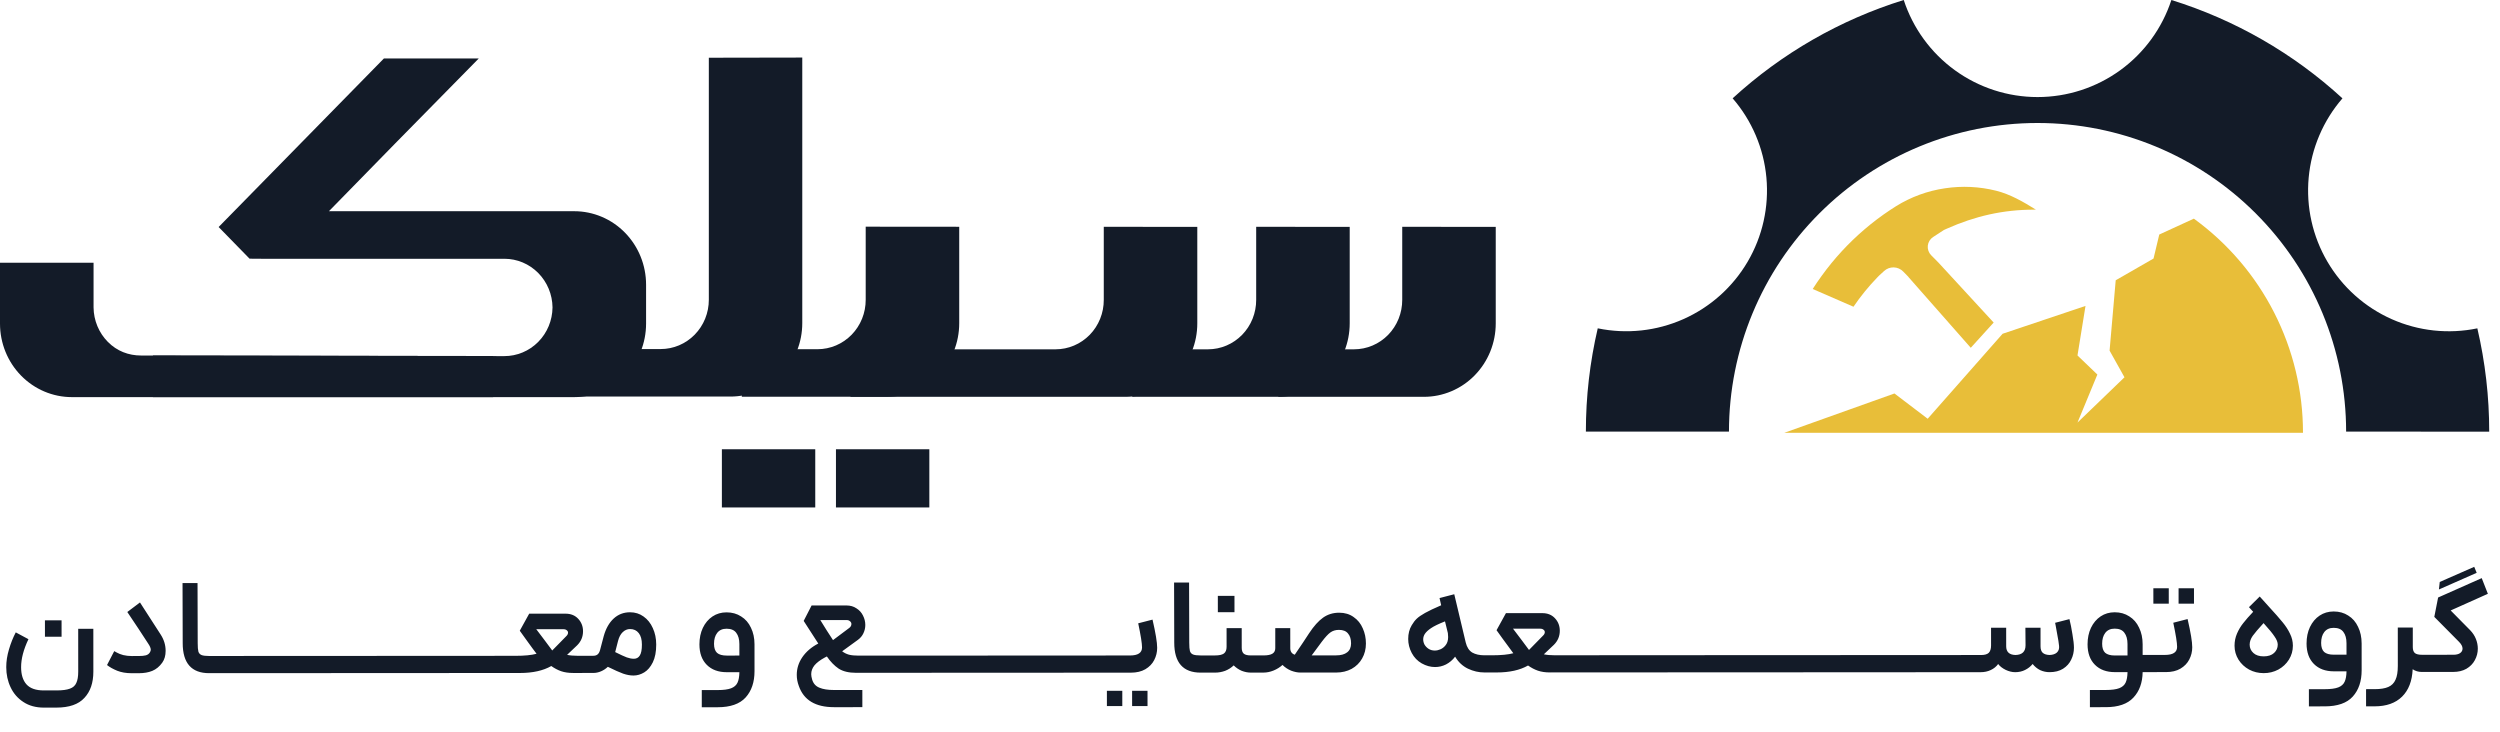 <svg width="222" height="65" viewBox="0 0 222 65" fill="none" xmlns="http://www.w3.org/2000/svg">
<path d="M204.505 38.43C204.508 34.723 203.632 31.068 201.948 27.763C200.264 24.458 197.82 21.598 194.815 19.416L191.743 20.826L191.234 22.958L187.875 24.888L187.331 31.135L188.654 33.503L184.481 37.525L186.246 33.259L184.481 31.565L185.193 27.166L177.831 29.638L171.179 37.185L168.227 34.941L158.454 38.43L204.505 38.43Z" fill="#E8BE39"/>
<path d="M208.336 38.328C208.336 31.06 205.449 24.089 200.31 18.949C195.171 13.809 188.201 10.922 180.934 10.922C173.666 10.922 166.697 13.809 161.558 18.949C156.419 24.089 153.532 31.06 153.532 38.328L140.826 38.328C140.824 35.24 141.178 32.162 141.88 29.155C144.439 29.685 147.099 29.399 149.487 28.338C151.875 27.276 153.87 25.493 155.192 23.239C156.514 20.985 157.096 18.373 156.857 15.77C156.618 13.168 155.569 10.706 153.858 8.731C158.217 4.735 163.405 1.754 169.052 0C169.871 2.506 171.461 4.69 173.595 6.238C175.73 7.786 178.299 8.619 180.935 8.619C183.571 8.619 186.14 7.786 188.275 6.238C190.409 4.69 191.999 2.506 192.818 0C198.464 1.755 203.652 4.737 208.01 8.733C206.299 10.708 205.25 13.17 205.011 15.772C204.772 18.375 205.354 20.987 206.676 23.241C207.998 25.495 209.993 27.278 212.381 28.34C214.769 29.401 217.429 29.687 219.988 29.157C220.69 32.164 221.044 35.242 221.042 38.33L208.336 38.328Z" fill="#131B28"/>
<path d="M169.474 24.605L175.004 30.883L177.037 28.643L172.192 23.381L172.131 23.316L171.487 22.664C171.377 22.554 171.293 22.42 171.242 22.273C171.19 22.126 171.172 21.97 171.189 21.815C171.205 21.66 171.256 21.511 171.338 21.378C171.419 21.245 171.529 21.132 171.66 21.047L172.621 20.422L172.662 20.402L172.756 20.359C172.793 20.341 172.831 20.325 172.869 20.31L172.621 20.422L172.662 20.402L172.756 20.359C172.793 20.341 172.831 20.325 172.869 20.31C175.382 19.19 177.887 18.613 180.638 18.618C180.638 18.618 180.571 18.606 180.788 18.618C179.673 17.922 178.523 17.253 177.247 16.934C175.771 16.566 174.231 16.491 172.715 16.72C171.171 16.945 169.689 17.488 168.364 18.313C168.187 18.423 168.01 18.537 167.838 18.653C167.053 19.174 166.301 19.742 165.585 20.353C164.152 21.576 162.87 22.965 161.767 24.493C161.488 24.874 161.22 25.265 160.968 25.662L164.589 27.238C165.218 26.311 165.926 25.44 166.705 24.636C166.752 24.58 166.803 24.527 166.858 24.479L167.301 24.072C167.534 23.854 167.844 23.736 168.162 23.744C168.481 23.753 168.784 23.885 169.007 24.114L169.468 24.587" fill="#E8BE39"/>
<path d="M72.395 45.062V39.894H64.103V45.062H72.395Z" fill="#131B28"/>
<path d="M82.525 45.062V39.894H74.233V45.062H82.525Z" fill="#131B28"/>
<path d="M23.267 22.979L44.79 22.979C45.915 22.978 46.995 23.432 47.795 24.241C48.595 25.051 49.051 26.15 49.064 27.301C49.051 28.454 48.594 29.555 47.791 30.364C46.989 31.174 45.906 31.626 44.779 31.623L13.582 31.57V35.264H50.994C52.685 35.263 54.307 34.575 55.503 33.352C56.699 32.129 57.371 30.47 57.372 28.739V25.281C57.372 23.55 56.7 21.891 55.504 20.667C54.308 19.443 52.685 18.756 50.994 18.756L29.208 18.756L29.386 18.574L35.126 12.703L42.515 5.191L34.092 5.191L19.415 20.159L22.161 22.971L23.267 22.979Z" fill="#131B28"/>
<path d="M9.581 30.364C8.778 29.555 8.321 28.454 8.308 27.301V23.332H-0V28.739C0.001 30.47 0.673 32.129 1.869 33.352C3.065 34.575 4.687 35.263 6.378 35.264H43.79V31.613L12.539 31.57C11.412 31.573 10.383 31.174 9.581 30.364Z" fill="#131B28"/>
<path d="M76.874 20.13V26.619C76.876 27.195 76.767 27.765 76.553 28.298C76.339 28.83 76.024 29.314 75.627 29.722C75.23 30.129 74.758 30.453 74.239 30.674C73.719 30.895 73.162 31.009 72.6 31.01H65.872V35.229H78.8C79.638 35.229 80.468 35.061 81.242 34.733C82.016 34.405 82.719 33.925 83.311 33.319C83.904 32.713 84.374 31.993 84.694 31.201C85.014 30.41 85.179 29.561 85.179 28.704V20.137" fill="#131B28"/>
<path d="M111.549 20.14V26.629C111.551 27.204 111.441 27.774 111.228 28.307C111.014 28.839 110.699 29.323 110.302 29.731C109.905 30.139 109.433 30.462 108.914 30.683C108.394 30.904 107.837 31.018 107.274 31.019H100.547V35.238H113.475C114.313 35.238 115.142 35.07 115.917 34.742C116.691 34.414 117.394 33.934 117.986 33.328C118.579 32.722 119.049 32.002 119.369 31.211C119.689 30.419 119.854 29.57 119.854 28.713V20.147" fill="#131B28"/>
<path d="M124.518 20.14V26.629C124.519 27.204 124.41 27.774 124.196 28.307C123.982 28.839 123.668 29.323 123.271 29.731C122.874 30.139 122.402 30.462 121.882 30.683C121.363 30.904 120.806 31.018 120.243 31.019H113.516V35.238H126.444C127.282 35.238 128.111 35.07 128.885 34.742C129.659 34.414 130.363 33.934 130.955 33.328C131.547 32.722 132.017 32.002 132.338 31.211C132.658 30.419 132.823 29.57 132.822 28.713V20.147" fill="#131B28"/>
<path d="M98.015 20.14V26.629C98.017 27.204 97.908 27.774 97.694 28.307C97.48 28.839 97.166 29.323 96.769 29.731C96.371 30.139 95.9 30.462 95.38 30.683C94.861 30.904 94.304 31.018 93.741 31.019L75.524 31.019V35.238L99.942 35.238C100.779 35.238 101.609 35.07 102.383 34.742C103.157 34.414 103.86 33.934 104.453 33.328C105.045 32.722 105.515 32.002 105.835 31.211C106.156 30.419 106.321 29.57 106.32 28.713V20.147" fill="#131B28"/>
<path d="M62.944 5.126V26.62C62.945 27.194 62.834 27.763 62.62 28.294C62.405 28.825 62.09 29.308 61.693 29.714C61.296 30.12 60.825 30.443 60.306 30.663C59.787 30.883 59.231 30.996 58.67 30.996H50.643V35.215H64.863C65.701 35.215 66.531 35.047 67.305 34.719C68.079 34.391 68.782 33.911 69.375 33.305C69.967 32.699 70.437 31.979 70.757 31.188C71.078 30.396 71.242 29.547 71.242 28.69V5.111" fill="#131B28"/>
<path d="M2.526 56.76C2.091 57.672 1.874 58.499 1.874 59.242C1.874 59.903 2.032 60.412 2.347 60.767C2.67 61.13 3.187 61.311 3.897 61.31L5.01 61.31C5.535 61.31 5.934 61.257 6.209 61.152C6.483 61.055 6.673 60.885 6.777 60.643C6.89 60.409 6.947 60.074 6.946 59.638L6.944 55.837L8.288 55.836L8.29 59.638C8.291 60.63 8.025 61.409 7.492 61.974C6.968 62.548 6.141 62.834 5.011 62.835L3.898 62.836C3.187 62.836 2.582 62.671 2.081 62.34C1.581 62.018 1.201 61.582 0.943 61.034C0.684 60.493 0.555 59.896 0.555 59.242C0.554 58.734 0.635 58.209 0.796 57.668C0.957 57.12 1.158 56.615 1.4 56.155L2.526 56.76ZM3.99 55.088L5.467 55.087L5.468 56.54L3.991 56.541L3.99 55.088ZM14.272 56.354C14.562 56.805 14.708 57.285 14.708 57.794C14.708 58.214 14.608 58.565 14.406 58.847C14.164 59.186 13.87 59.429 13.523 59.574C13.184 59.712 12.789 59.78 12.337 59.781L11.683 59.781C11.207 59.781 10.783 59.709 10.412 59.564C10.04 59.411 9.738 59.241 9.504 59.056L10.144 57.821C10.169 57.829 10.249 57.873 10.387 57.954C10.524 58.034 10.71 58.107 10.944 58.171C11.186 58.228 11.436 58.256 11.694 58.256L12.299 58.255C12.582 58.255 12.8 58.235 12.953 58.194C13.114 58.146 13.232 58.061 13.304 57.94C13.361 57.851 13.389 57.77 13.389 57.698C13.389 57.553 13.308 57.363 13.146 57.129C12.621 56.314 12.007 55.386 11.305 54.346L12.43 53.498L14.272 56.354ZM18.574 59.777C17.009 59.778 16.225 58.891 16.224 57.115L16.209 51.777L17.541 51.776L17.556 57.114C17.556 57.462 17.576 57.712 17.617 57.865C17.665 58.01 17.758 58.111 17.895 58.167C18.033 58.224 18.259 58.252 18.573 58.252L18.924 58.252L18.985 59.038L18.925 59.777L18.574 59.777ZM18.803 58.252L21.321 58.25L21.406 58.989L21.322 59.776L18.804 59.777L18.803 58.252ZM21.203 58.25L23.721 58.249L23.806 58.987L23.722 59.774L21.204 59.776L21.203 58.25ZM23.603 58.249L26.121 58.248L26.206 58.986L26.122 59.773L23.604 59.774L23.603 58.249ZM26.003 58.248L28.52 58.246L28.606 58.985L28.521 59.772L26.003 59.773L26.003 58.248ZM28.402 58.246L30.92 58.245L31.005 58.983L30.921 59.77L28.403 59.772L28.402 58.246ZM30.802 58.245L33.32 58.244L33.405 58.982L33.321 59.769L30.803 59.77L30.802 58.245ZM33.202 58.244L35.72 58.242L35.805 58.981L35.721 59.768L33.203 59.769L33.202 58.244ZM35.602 58.243L38.12 58.241L38.205 58.98L38.121 59.767L35.603 59.768L35.602 58.243ZM38.002 58.241L40.52 58.24L40.605 58.978L40.52 59.765L38.002 59.767L38.002 58.241ZM40.401 58.24L42.919 58.239L43.005 58.977L42.92 59.764L40.402 59.765L40.401 58.24ZM42.801 58.239L45.319 58.237L45.404 58.976L45.32 59.763L42.802 59.764L42.801 58.239ZM45.201 58.237L45.758 58.237C46.573 58.237 47.203 58.176 47.646 58.054C47.453 57.804 47.129 57.365 46.677 56.735L46.156 56.009L46.991 54.496L50.223 54.494C50.691 54.494 51.066 54.647 51.349 54.953C51.632 55.26 51.773 55.627 51.773 56.055C51.773 56.539 51.6 56.955 51.253 57.302L50.358 58.15C50.608 58.206 50.915 58.234 51.278 58.234L52.477 58.233L52.574 59.008L52.477 59.759L50.892 59.76C50.488 59.76 50.133 59.708 49.826 59.603C49.528 59.498 49.237 59.345 48.954 59.143C48.236 59.555 47.308 59.761 46.17 59.762L45.202 59.763L45.201 58.237ZM48.408 56.916C48.594 57.174 48.804 57.457 49.038 57.763C49.2 57.602 49.434 57.363 49.74 57.048L50.309 56.467C50.397 56.378 50.442 56.281 50.442 56.176C50.442 56.096 50.405 56.027 50.333 55.971C50.26 55.906 50.159 55.874 50.03 55.874L47.621 55.875L48.408 56.916ZM52.353 58.233L52.68 58.233C52.842 58.233 52.971 58.193 53.067 58.112C53.164 58.031 53.237 57.902 53.285 57.724L53.611 56.489C53.797 55.82 54.091 55.299 54.494 54.927C54.897 54.556 55.382 54.37 55.947 54.37C56.398 54.37 56.798 54.494 57.145 54.744C57.5 54.994 57.775 55.337 57.969 55.773C58.171 56.209 58.272 56.697 58.272 57.237C58.273 57.875 58.172 58.4 57.971 58.811C57.769 59.223 57.515 59.522 57.208 59.708C56.902 59.893 56.583 59.986 56.252 59.987C55.962 59.987 55.655 59.93 55.332 59.818C55.017 59.705 54.565 59.503 53.976 59.213C53.798 59.383 53.597 59.516 53.371 59.613C53.145 59.71 52.919 59.758 52.693 59.758L52.354 59.759L52.353 58.233ZM54.629 57.905C55.097 58.139 55.44 58.296 55.658 58.377C55.884 58.458 56.094 58.498 56.288 58.498C56.514 58.498 56.687 58.405 56.808 58.219C56.937 58.025 57.002 57.698 57.001 57.238C57.001 56.794 56.908 56.456 56.722 56.221C56.536 55.98 56.278 55.859 55.947 55.859C55.705 55.859 55.487 55.952 55.294 56.138C55.108 56.315 54.971 56.574 54.883 56.913L54.629 57.905ZM63.722 61.278C64.246 61.278 64.646 61.225 64.92 61.12C65.194 61.015 65.384 60.849 65.489 60.623C65.594 60.405 65.65 60.094 65.658 59.691L64.532 59.691C63.789 59.692 63.2 59.474 62.764 59.039C62.328 58.603 62.11 57.998 62.109 57.223C62.109 56.675 62.21 56.186 62.411 55.758C62.621 55.322 62.907 54.983 63.27 54.741C63.633 54.499 64.049 54.377 64.517 54.377C65.009 54.377 65.441 54.498 65.812 54.74C66.192 54.974 66.483 55.308 66.685 55.744C66.895 56.172 67 56.664 67 57.221L67.001 59.593C67.002 60.57 66.74 61.349 66.216 61.93C65.692 62.511 64.861 62.803 63.723 62.803L62.318 62.804L62.318 61.279L63.722 61.278ZM63.405 57.174C63.405 57.537 63.494 57.804 63.672 57.973C63.857 58.134 64.144 58.215 64.531 58.215L65.657 58.214L65.656 57.197C65.656 56.77 65.563 56.435 65.377 56.193C65.2 55.951 64.913 55.83 64.518 55.83C64.154 55.83 63.876 55.955 63.683 56.206C63.497 56.448 63.404 56.771 63.405 57.174ZM76.019 59.746C75.373 59.746 74.856 59.621 74.469 59.371C74.089 59.113 73.742 58.754 73.427 58.294L73.258 58.379C72.838 58.606 72.528 58.84 72.326 59.082C72.132 59.324 72.036 59.587 72.036 59.869C72.036 59.998 72.064 60.16 72.121 60.353C72.226 60.7 72.44 60.938 72.763 61.067C73.086 61.204 73.517 61.273 74.058 61.272L76.576 61.271L76.577 62.796L74.059 62.797C72.413 62.798 71.371 62.169 70.935 60.911C70.814 60.588 70.753 60.261 70.753 59.93C70.752 59.365 70.918 58.841 71.248 58.356C71.587 57.864 72.059 57.46 72.664 57.145C72.51 56.903 72.421 56.766 72.397 56.733C72.018 56.161 71.674 55.628 71.367 55.136L72.069 53.768L73.086 53.767L75.18 53.766C75.511 53.766 75.801 53.85 76.052 54.02C76.31 54.181 76.504 54.395 76.633 54.661C76.77 54.927 76.839 55.206 76.839 55.496C76.84 55.755 76.783 56.001 76.67 56.235C76.566 56.461 76.404 56.655 76.186 56.816L74.783 57.834C74.96 57.971 75.162 58.072 75.388 58.136C75.614 58.193 75.901 58.221 76.248 58.22L77.422 58.22L77.519 58.982L77.423 59.745L76.019 59.746ZM73.414 55.982L73.971 56.842L75.411 55.763C75.54 55.666 75.605 55.549 75.605 55.412C75.605 55.315 75.564 55.235 75.483 55.17C75.411 55.098 75.31 55.061 75.181 55.061L73.704 55.062L72.844 55.063L73.414 55.982ZM77.309 58.22L79.827 58.218L79.912 58.957L79.828 59.744L77.31 59.745L77.309 58.22ZM79.709 58.218L82.227 58.217L82.312 58.956L82.228 59.742L79.71 59.744L79.709 58.218ZM82.109 58.217L84.627 58.216L84.712 58.954L84.627 59.741L82.109 59.742L82.109 58.217ZM84.508 58.216L87.026 58.215L87.112 58.953L87.027 59.74L84.509 59.741L84.508 58.216ZM86.908 58.215L89.426 58.213L89.511 58.952L89.427 59.739L86.909 59.74L86.908 58.215ZM89.308 58.213L91.826 58.212L91.911 58.95L91.827 59.737L89.309 59.739L89.308 58.213ZM91.708 58.212L94.226 58.211L94.311 58.949L94.227 59.736L91.709 59.737L91.708 58.212ZM94.108 58.211L96.626 58.209L96.711 58.948L96.627 59.734L94.109 59.736L94.108 58.211ZM96.508 58.209L99.026 58.208L99.111 58.946L99.026 59.733L96.508 59.735L96.508 58.209ZM98.907 58.208L100.336 58.207C101.054 58.207 101.413 57.969 101.413 57.492C101.413 57.137 101.299 56.423 101.073 55.35L102.344 55.022C102.619 56.209 102.756 57.044 102.757 57.528C102.757 57.915 102.668 58.279 102.491 58.618C102.322 58.949 102.059 59.219 101.705 59.429C101.358 59.631 100.93 59.732 100.421 59.733L98.908 59.733L98.907 58.208ZM98.292 61.344L99.66 61.343L99.66 62.699L98.293 62.7L98.292 61.344ZM100.531 61.342L101.899 61.342L101.9 62.697L100.532 62.698L100.531 61.342ZM106.623 59.729C105.057 59.73 104.274 58.843 104.273 57.067L104.258 51.729L105.59 51.728L105.605 57.066C105.605 57.413 105.625 57.664 105.666 57.817C105.714 57.962 105.807 58.063 105.944 58.119C106.081 58.176 106.307 58.204 106.622 58.204L106.973 58.204L107.034 58.99L106.974 59.729L106.623 59.729ZM110.264 55.781L110.265 57.524C110.265 57.774 110.33 57.952 110.459 58.056C110.588 58.153 110.79 58.202 111.064 58.201L111.452 58.201L111.525 59L111.453 59.726L111.065 59.727C110.807 59.727 110.541 59.675 110.266 59.57C110 59.457 109.762 59.296 109.552 59.086C109.334 59.296 109.08 59.457 108.789 59.571C108.499 59.676 108.204 59.728 107.906 59.728L106.853 59.729L106.852 58.204L107.905 58.203C108.26 58.203 108.518 58.146 108.68 58.033C108.841 57.912 108.921 57.714 108.921 57.44L108.92 55.781L110.264 55.781ZM108.144 52.913L109.621 52.912L109.622 54.365L108.145 54.365L108.144 52.913ZM114.576 57.558C114.576 57.856 114.71 58.05 114.976 58.139C115.532 57.323 115.956 56.69 116.246 56.237C116.665 55.6 117.081 55.135 117.492 54.845C117.903 54.554 118.38 54.408 118.92 54.408C119.421 54.408 119.848 54.537 120.204 54.795C120.567 55.045 120.837 55.38 121.015 55.799C121.201 56.211 121.294 56.658 121.294 57.143C121.295 57.635 121.182 58.079 120.956 58.474C120.739 58.862 120.428 59.169 120.025 59.395C119.621 59.613 119.161 59.722 118.645 59.722L115.485 59.724C115.227 59.724 114.948 59.668 114.65 59.555C114.359 59.434 114.105 59.265 113.887 59.047C113.653 59.257 113.387 59.423 113.088 59.544C112.79 59.665 112.491 59.726 112.192 59.726L111.333 59.727L111.332 58.201L112.216 58.201C112.555 58.2 112.809 58.152 112.978 58.055C113.156 57.95 113.245 57.785 113.244 57.559L113.244 55.779L114.575 55.778L114.576 57.558ZM118.644 58.197C119.072 58.197 119.398 58.108 119.624 57.93C119.858 57.753 119.975 57.486 119.975 57.131C119.975 56.76 119.886 56.469 119.708 56.26C119.539 56.042 119.268 55.933 118.897 55.933C118.598 55.934 118.344 56.01 118.134 56.164C117.933 56.309 117.683 56.58 117.384 56.975C117.199 57.218 116.957 57.544 116.658 57.956L116.477 58.198L118.644 58.197ZM130.157 57.053C130.262 57.481 130.456 57.779 130.739 57.949C131.029 58.11 131.388 58.19 131.816 58.19L132.058 58.19L132.143 58.928L132.059 59.715L131.817 59.715C131.317 59.716 130.828 59.603 130.352 59.377C129.884 59.151 129.504 58.797 129.214 58.312C128.988 58.611 128.718 58.841 128.403 59.003C128.096 59.157 127.774 59.233 127.435 59.233C127.031 59.234 126.636 59.125 126.248 58.907C125.869 58.69 125.574 58.383 125.364 57.988C125.154 57.592 125.049 57.177 125.048 56.741C125.048 56.273 125.153 55.865 125.363 55.518C125.5 55.284 125.649 55.09 125.81 54.937C125.971 54.783 126.217 54.614 126.548 54.428C126.879 54.242 127.355 54.016 127.976 53.749L127.831 53.108L129.138 52.768L130.157 57.053ZM126.525 56.292C126.428 56.446 126.38 56.607 126.38 56.777C126.38 56.938 126.421 57.095 126.501 57.249C126.59 57.394 126.707 57.515 126.853 57.612C127.014 57.717 127.2 57.769 127.41 57.769C127.579 57.769 127.744 57.732 127.906 57.66C128.075 57.587 128.22 57.478 128.341 57.332C128.511 57.139 128.595 56.884 128.595 56.57C128.595 56.513 128.587 56.396 128.571 56.219L128.316 55.178C127.743 55.404 127.328 55.606 127.07 55.784C126.819 55.953 126.638 56.123 126.525 56.292ZM131.938 58.19L132.494 58.19C133.309 58.189 133.939 58.128 134.383 58.007C134.189 57.757 133.866 57.317 133.414 56.688L132.893 55.962L133.727 54.448L136.959 54.447C137.427 54.446 137.803 54.599 138.085 54.906C138.368 55.212 138.509 55.58 138.51 56.007C138.51 56.492 138.337 56.907 137.99 57.255L137.094 58.102C137.345 58.159 137.651 58.187 138.015 58.187L139.213 58.186L139.31 58.961L139.214 59.711L137.628 59.712C137.224 59.712 136.869 59.66 136.563 59.555C136.264 59.451 135.973 59.297 135.691 59.096C134.973 59.508 134.045 59.714 132.907 59.715L131.938 59.715L131.938 58.19ZM135.145 56.869C135.331 57.127 135.541 57.409 135.775 57.716C135.936 57.554 136.17 57.316 136.476 57.001L137.045 56.42C137.134 56.331 137.178 56.234 137.178 56.129C137.178 56.048 137.142 55.98 137.069 55.923C136.996 55.859 136.895 55.827 136.766 55.827L134.357 55.828L135.145 56.869ZM139.09 58.186L141.608 58.185L141.693 58.923L141.609 59.71L139.091 59.711L139.09 58.186ZM141.49 58.185L144.008 58.183L144.093 58.922L144.008 59.709L141.49 59.71L141.49 58.185ZM143.889 58.183L146.407 58.182L146.492 58.92L146.408 59.707L143.89 59.709L143.889 58.183ZM146.289 58.182L148.807 58.181L148.892 58.919L148.808 59.706L146.29 59.707L146.289 58.182ZM148.689 58.181L151.207 58.179L151.292 58.918L151.208 59.705L148.69 59.706L148.689 58.181ZM151.089 58.179L153.607 58.178L153.692 58.916L153.608 59.703L151.09 59.705L151.089 58.179ZM153.489 58.178L156.007 58.177L156.092 58.915L156.007 59.702L153.49 59.703L153.489 58.178ZM155.888 58.177L158.406 58.175L158.492 58.914L158.407 59.701L155.889 59.702L155.888 58.177ZM158.288 58.176L160.806 58.174L160.891 58.913L160.807 59.7L158.289 59.701L158.288 58.176ZM160.688 58.174L163.206 58.173L163.291 58.911L163.207 59.698L160.689 59.7L160.688 58.174ZM163.088 58.173L165.606 58.172L165.691 58.91L165.607 59.697L163.089 59.698L163.088 58.173ZM165.488 58.172L168.006 58.17L168.091 58.909L168.007 59.696L165.489 59.697L165.488 58.172ZM167.888 58.17L170.406 58.169L170.491 58.907L170.406 59.694L167.888 59.696L167.888 58.17ZM170.287 58.169L172.805 58.168L172.891 58.906L172.806 59.693L170.288 59.694L170.287 58.169ZM172.687 58.168L175.205 58.166L175.29 58.905L175.206 59.692L172.688 59.693L172.687 58.168ZM175.087 58.166L175.922 58.166C176.237 58.166 176.463 58.101 176.6 57.972C176.737 57.835 176.806 57.617 176.806 57.318L176.805 55.744L178.148 55.744L178.149 57.39C178.15 57.89 178.424 58.148 178.973 58.164C179.57 58.148 179.869 57.861 179.868 57.304L179.855 55.743L181.199 55.742L181.2 57.388C181.2 57.655 181.265 57.848 181.394 57.969C181.531 58.09 181.733 58.155 181.999 58.163C182.282 58.154 182.5 58.082 182.653 57.944C182.806 57.799 182.871 57.605 182.846 57.363C182.822 57.105 182.769 56.77 182.688 56.358C182.615 55.947 182.567 55.677 182.543 55.547C182.526 55.499 182.51 55.418 182.494 55.305L183.765 54.978C183.862 55.357 183.951 55.805 184.032 56.322C184.121 56.83 184.166 57.229 184.166 57.52C184.166 57.891 184.086 58.242 183.924 58.573C183.771 58.904 183.529 59.175 183.198 59.385C182.876 59.587 182.476 59.688 182 59.688C181.71 59.688 181.431 59.628 181.165 59.507C180.906 59.378 180.684 59.196 180.499 58.962C180.313 59.188 180.087 59.366 179.821 59.495C179.563 59.625 179.272 59.689 178.95 59.69C178.675 59.69 178.393 59.621 178.102 59.484C177.811 59.339 177.589 59.166 177.436 58.964C177.275 59.19 177.057 59.368 176.783 59.497C176.516 59.626 176.214 59.691 175.875 59.691L175.088 59.692L175.087 58.166ZM186.988 61.271C187.512 61.271 187.912 61.218 188.186 61.113C188.46 61.008 188.65 60.842 188.755 60.616C188.859 60.398 188.916 60.088 188.924 59.684L187.798 59.685C187.055 59.685 186.466 59.468 186.03 59.032C185.594 58.596 185.376 57.991 185.375 57.217C185.375 56.668 185.476 56.179 185.677 55.752C185.887 55.316 186.173 54.977 186.536 54.734C186.899 54.492 187.315 54.371 187.783 54.37C188.275 54.37 188.707 54.491 189.078 54.733C189.458 54.967 189.748 55.301 189.95 55.737C190.16 56.165 190.266 56.657 190.266 57.214L190.266 58.158L190.944 58.158L191.03 58.932L190.945 59.683L190.267 59.683C190.252 60.628 189.978 61.382 189.445 61.948C188.921 62.513 188.102 62.796 186.988 62.796L185.584 62.797L185.583 61.272L186.988 61.271ZM186.671 57.167C186.671 57.531 186.76 57.797 186.937 57.966C187.123 58.127 187.41 58.208 187.797 58.208L188.923 58.207L188.922 57.19C188.922 56.763 188.829 56.428 188.643 56.186C188.466 55.944 188.179 55.823 187.784 55.823C187.42 55.823 187.142 55.949 186.948 56.199C186.763 56.441 186.67 56.764 186.671 57.167ZM190.822 58.158L192.25 58.157C192.969 58.157 193.328 57.918 193.327 57.442C193.327 57.087 193.214 56.373 192.987 55.3L194.258 54.972C194.533 56.158 194.671 56.994 194.671 57.478C194.671 57.865 194.583 58.228 194.405 58.567C194.236 58.898 193.974 59.169 193.619 59.379C193.272 59.581 192.844 59.682 192.336 59.682L190.823 59.683L190.822 58.158ZM191.218 52.238L192.586 52.237L192.587 53.605L191.219 53.606L191.218 52.238ZM193.458 52.237L194.826 52.236L194.826 53.604L193.458 53.605L193.458 52.237ZM201.439 53.83C201.996 54.435 202.412 54.907 202.687 55.246C202.969 55.585 203.191 55.928 203.353 56.275C203.523 56.614 203.608 56.968 203.608 57.34C203.608 57.784 203.491 58.195 203.257 58.575C203.024 58.946 202.709 59.241 202.314 59.459C201.918 59.669 201.487 59.774 201.019 59.774C200.55 59.775 200.119 59.67 199.723 59.46C199.327 59.243 199.013 58.948 198.778 58.577C198.544 58.198 198.427 57.786 198.427 57.343C198.426 56.963 198.499 56.604 198.644 56.265C198.789 55.926 198.974 55.615 199.2 55.333C199.426 55.042 199.72 54.707 200.083 54.327L199.708 53.916L200.664 52.971L201.439 53.83ZM199.77 57.245C199.77 57.535 199.88 57.782 200.098 57.983C200.316 58.185 200.622 58.286 201.018 58.285C201.413 58.285 201.72 58.184 201.938 57.982C202.155 57.78 202.264 57.534 202.264 57.244C202.264 57.034 202.171 56.796 201.985 56.53C201.807 56.255 201.48 55.856 201.004 55.332C200.544 55.832 200.222 56.212 200.036 56.47C199.859 56.728 199.77 56.987 199.77 57.245ZM206.434 61.2C206.959 61.2 207.358 61.147 207.633 61.042C207.907 60.937 208.097 60.771 208.201 60.545C208.306 60.327 208.363 60.017 208.37 59.613L207.245 59.614C206.502 59.614 205.913 59.396 205.477 58.961C205.041 58.525 204.823 57.92 204.822 57.145C204.822 56.597 204.922 56.108 205.124 55.681C205.334 55.245 205.62 54.905 205.983 54.663C206.346 54.421 206.761 54.3 207.23 54.299C207.722 54.299 208.154 54.42 208.525 54.662C208.904 54.896 209.195 55.23 209.397 55.666C209.607 56.094 209.712 56.586 209.713 57.143L209.714 59.515C209.715 60.492 209.453 61.271 208.928 61.852C208.404 62.434 207.573 62.724 206.435 62.725L205.031 62.726L205.03 61.201L206.434 61.2ZM206.117 57.096C206.118 57.459 206.206 57.726 206.384 57.895C206.57 58.056 206.856 58.137 207.244 58.137L208.37 58.136L208.369 57.119C208.369 56.691 208.276 56.357 208.09 56.115C207.912 55.873 207.626 55.752 207.23 55.752C206.867 55.752 206.589 55.877 206.395 56.128C206.21 56.37 206.117 56.693 206.117 57.096ZM214.256 55.724L214.256 57.467C214.257 57.717 214.321 57.895 214.45 58C214.58 58.096 214.785 58.145 215.068 58.145L215.262 58.145L215.335 58.919L215.262 59.67L215.069 59.67C214.754 59.67 214.48 59.59 214.245 59.428C214.198 60.477 213.883 61.289 213.303 61.862C212.722 62.435 211.911 62.722 210.87 62.723L210.107 62.723L210.106 61.198L210.869 61.197C211.385 61.197 211.789 61.132 212.079 61.003C212.378 60.874 212.592 60.66 212.721 60.361C212.858 60.071 212.926 59.663 212.926 59.138L212.924 55.725L214.256 55.724ZM220.923 52.73L217.619 54.209L219.351 55.963C219.577 56.197 219.747 56.455 219.86 56.738C219.973 57.02 220.029 57.307 220.03 57.597C220.03 57.96 219.941 58.303 219.764 58.626C219.595 58.941 219.345 59.195 219.014 59.389C218.683 59.575 218.292 59.668 217.84 59.668L215.14 59.67L215.139 58.145L217.863 58.143C218.113 58.143 218.311 58.094 218.456 57.997C218.601 57.892 218.674 57.759 218.674 57.598C218.674 57.404 218.569 57.203 218.359 56.993L216.166 54.779L216.504 53.059L220.377 51.338L220.923 52.73ZM216.649 51.679L219.711 50.334L219.929 50.867L216.577 52.345L216.649 51.679Z" fill="#131B28"/>
</svg>
